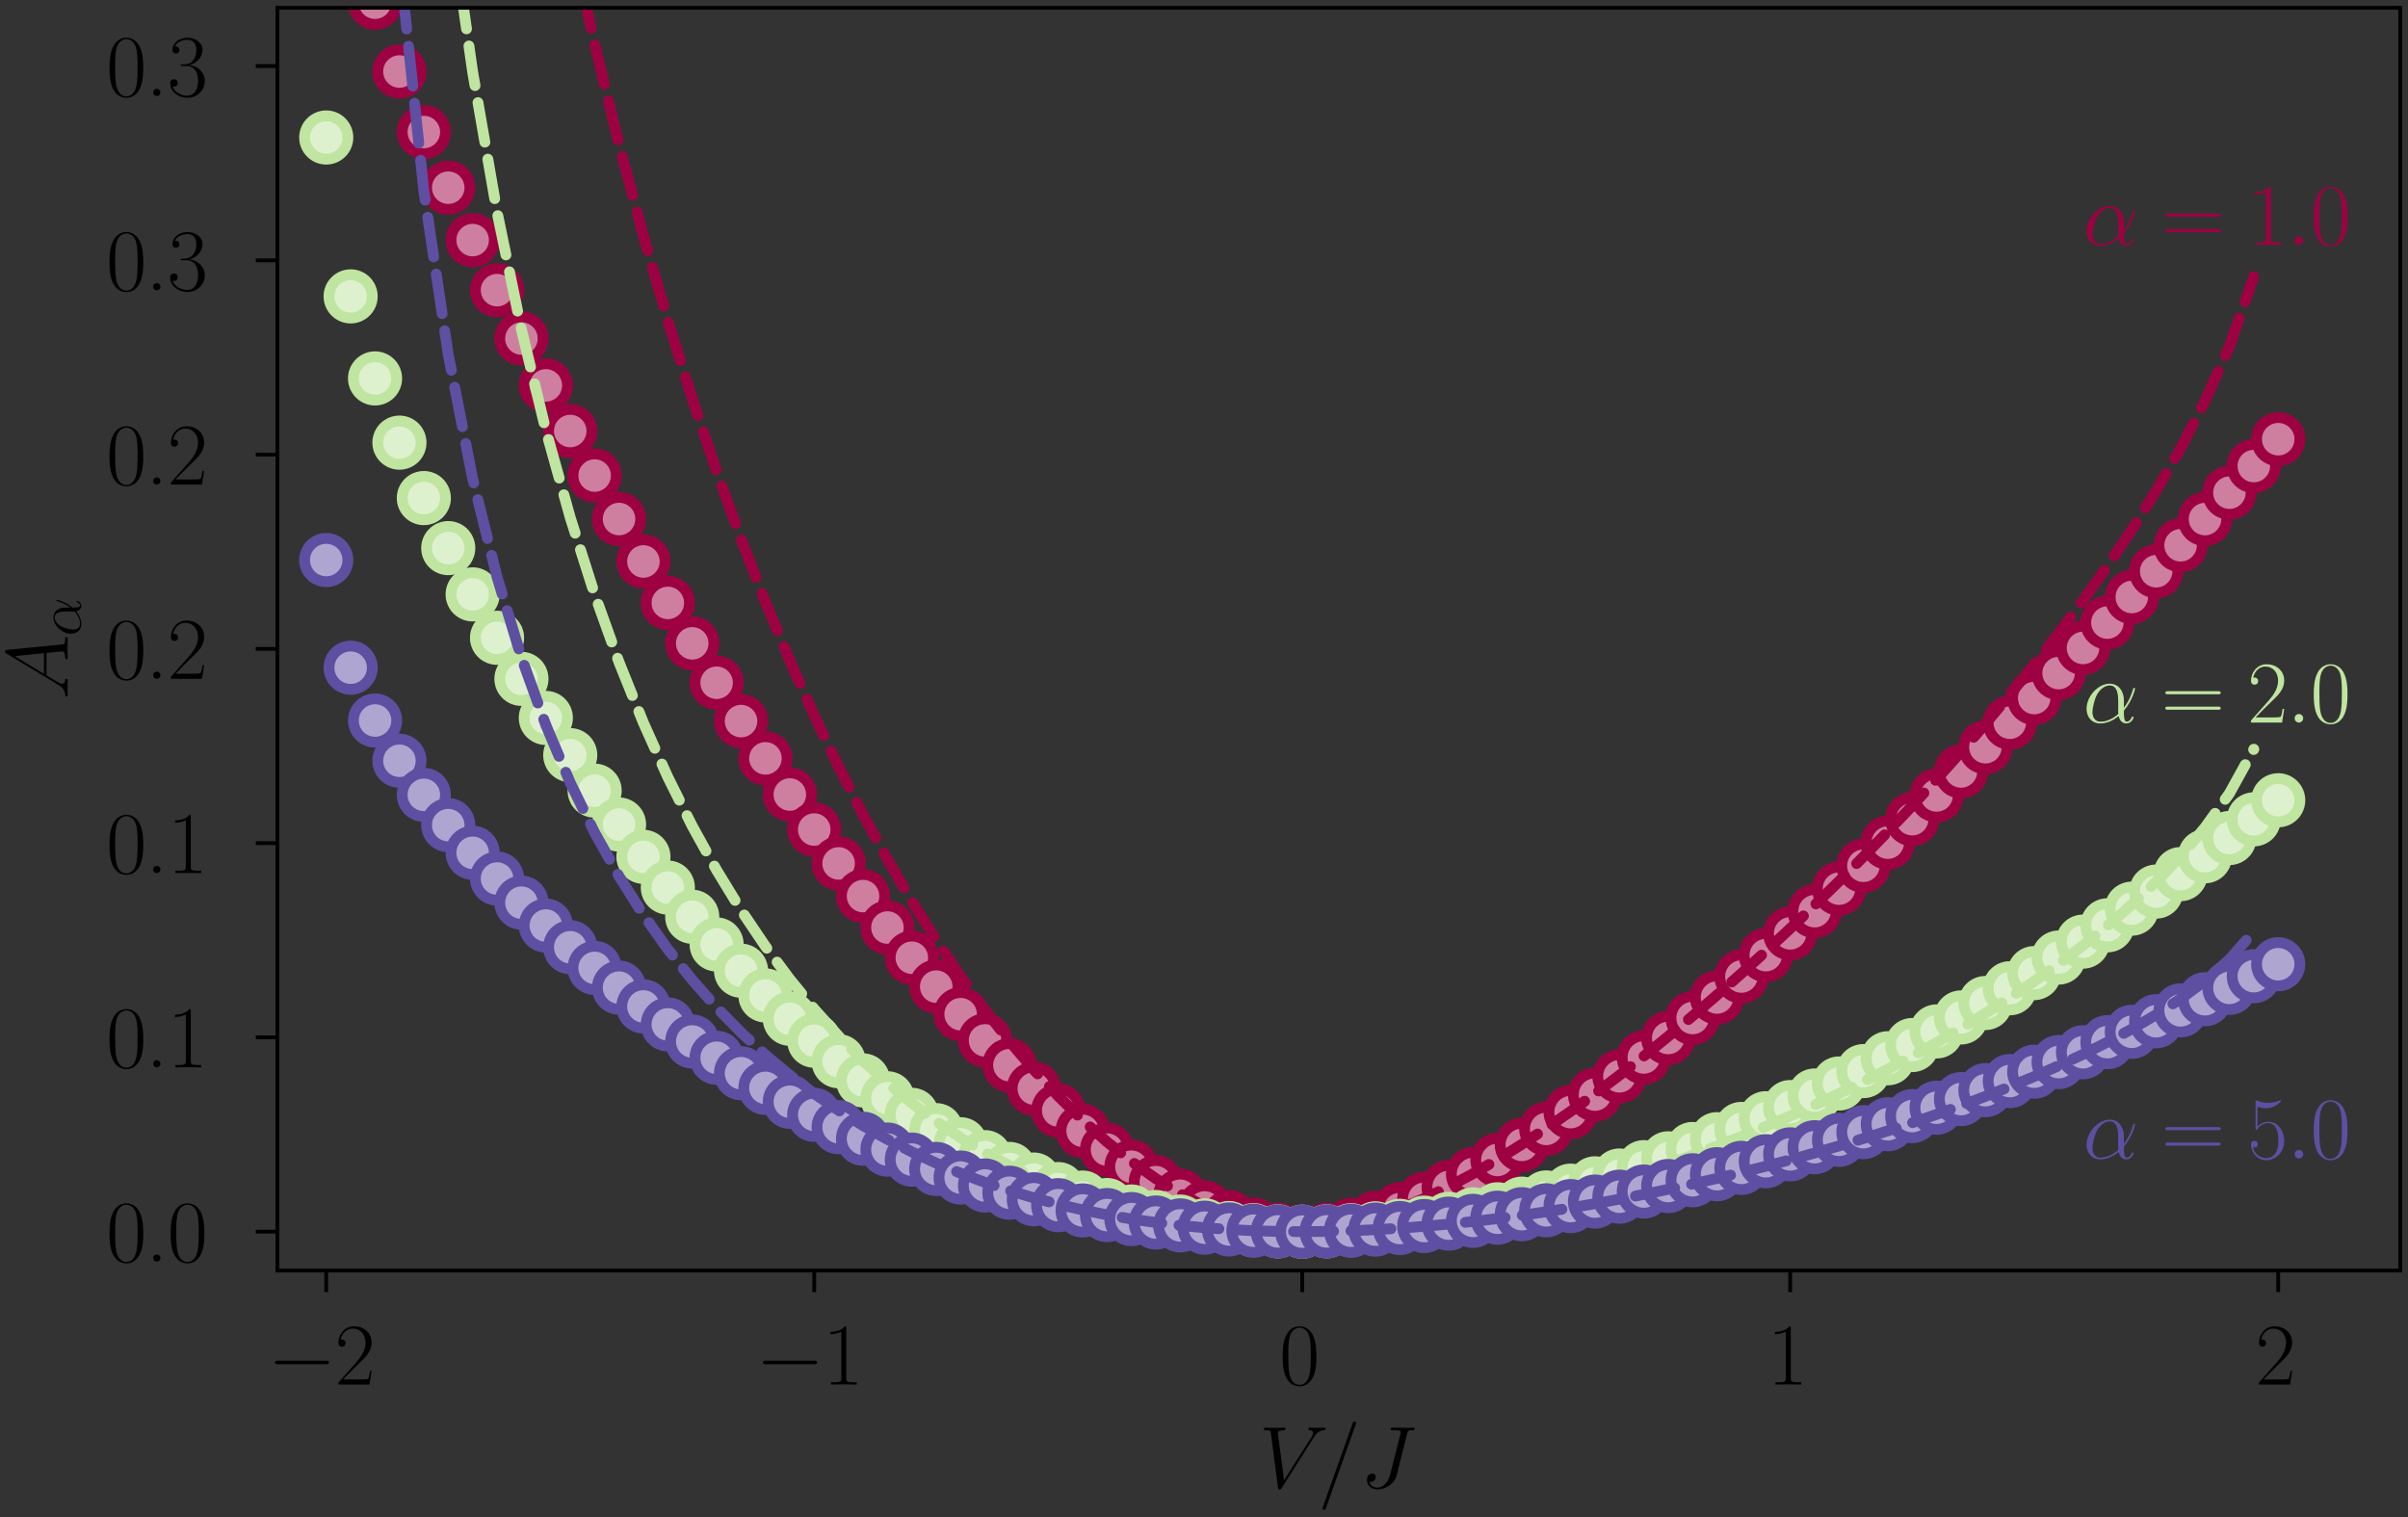 <?xml version="1.0" encoding="utf-8" standalone="no"?>
<!DOCTYPE svg PUBLIC "-//W3C//DTD SVG 1.1//EN"
  "http://www.w3.org/Graphics/SVG/1.1/DTD/svg11.dtd">
<svg xmlns:xlink="http://www.w3.org/1999/xlink" width="222.41pt" height="140.125pt" viewBox="0 0 222.41 140.125" xmlns="http://www.w3.org/2000/svg" version="1.1">
 <rect x="0" y="0" width="222.41" height="140.125" fill="#333333" stroke="none"/>
 <defs>
  <style type="text/css">*{stroke-linejoin: round; stroke-linecap: butt}</style>
 </defs>
 <g id="figure_1">
  <g id="patch_1">
   <path d="M 0 140.125 
L 222.41 140.125 
L 222.41 0 
L 0 0 
L 0 140.125 
z
" style="fill: none"/>
  </g>
  <g id="axes_1">
   <g id="patch_2">
    <path d="M 25.625 117.351 
L 221.69 117.351 
L 221.69 0.72 
L 25.625 0.72 
L 25.625 117.351 
z
" style="fill: none"/>
   </g>
   <g id="matplotlib.axis_1">
    <g id="xtick_1">
     <g id="line2d_1">
      <defs>
       <path id="m8d69ebed46" d="M 0 0 
L 0 2 
" style="stroke: #000000; stroke-width: 0.35"/>
      </defs>
      <g>
       <use xlink:href="#m8d69ebed46" x="30.132" y="117.351" style="stroke: #000000; stroke-width: 0.35"/>
      </g>
     </g>
     <g id="text_1">
      <!-- $\mathdefault{−2}$ -->
      <g transform="translate(24.722 127.886)scale(0.08 -0.08)">
       <defs>
        <path id="CMSY10-0" d="M 4218 1472 
C 4326 1472 4442 1472 4442 1600 
C 4442 1728 4326 1728 4218 1728 
L 755 1728 
C 646 1728 531 1728 531 1600 
C 531 1472 646 1472 755 1472 
L 4218 1472 
z
" transform="scale(0.016)"/>
        <path id="CMR17-32" d="M 2669 990 
L 2554 990 
C 2490 537 2438 460 2413 422 
C 2381 371 1920 371 1830 371 
L 602 371 
C 832 620 1280 1073 1824 1596 
C 2214 1966 2669 2400 2669 3033 
C 2669 3788 2067 4224 1395 4224 
C 691 4224 262 3603 262 3027 
C 262 2777 448 2745 525 2745 
C 589 2745 781 2783 781 3007 
C 781 3206 614 3264 525 3264 
C 486 3264 448 3257 422 3244 
C 544 3788 915 4057 1306 4057 
C 1862 4057 2227 3616 2227 3033 
C 2227 2477 1901 1998 1536 1583 
L 262 147 
L 262 0 
L 2515 0 
L 2669 990 
z
" transform="scale(0.016)"/>
       </defs>
       <use xlink:href="#CMSY10-0" transform="scale(0.996)"/>
       <use xlink:href="#CMR17-32" transform="translate(77.487 0)scale(0.996)"/>
      </g>
     </g>
    </g>
    <g id="xtick_2">
     <g id="line2d_2">
      <g>
       <use xlink:href="#m8d69ebed46" x="75.205" y="117.351" style="stroke: #000000; stroke-width: 0.35"/>
      </g>
     </g>
     <g id="text_2">
      <!-- $\mathdefault{−1}$ -->
      <g transform="translate(69.794 127.886)scale(0.08 -0.08)">
       <defs>
        <path id="CMR17-31" d="M 1702 4083 
C 1702 4217 1696 4224 1606 4224 
C 1357 3927 979 3833 621 3820 
C 602 3820 570 3820 563 3808 
C 557 3795 557 3782 557 3648 
C 755 3648 1088 3686 1344 3839 
L 1344 467 
C 1344 243 1331 166 781 166 
L 589 166 
L 589 0 
C 896 6 1216 12 1523 12 
C 1830 12 2150 6 2458 0 
L 2458 166 
L 2266 166 
C 1715 166 1702 236 1702 467 
L 1702 4083 
z
" transform="scale(0.016)"/>
       </defs>
       <use xlink:href="#CMSY10-0" transform="scale(0.996)"/>
       <use xlink:href="#CMR17-31" transform="translate(77.487 0)scale(0.996)"/>
      </g>
     </g>
    </g>
    <g id="xtick_3">
     <g id="line2d_3">
      <g>
       <use xlink:href="#m8d69ebed46" x="120.277" y="117.351" style="stroke: #000000; stroke-width: 0.35"/>
      </g>
     </g>
     <g id="text_3">
      <!-- $\mathdefault{0}$ -->
      <g transform="translate(118.16 127.886)scale(0.08 -0.08)">
       <defs>
        <path id="CMR17-30" d="M 2688 2038 
C 2688 2430 2682 3099 2413 3613 
C 2176 4063 1798 4224 1466 4224 
C 1158 4224 768 4082 525 3620 
C 269 3137 243 2539 243 2038 
C 243 1671 250 1112 448 623 
C 723 -39 1216 -128 1466 -128 
C 1760 -128 2208 -7 2470 604 
C 2662 1048 2688 1568 2688 2038 
z
M 1466 -26 
C 1056 -26 813 328 723 816 
C 653 1196 653 1749 653 2109 
C 653 2604 653 3015 736 3407 
C 858 3954 1216 4121 1466 4121 
C 1728 4121 2067 3947 2189 3420 
C 2272 3054 2278 2623 2278 2109 
C 2278 1691 2278 1176 2202 797 
C 2067 96 1690 -26 1466 -26 
z
" transform="scale(0.016)"/>
       </defs>
       <use xlink:href="#CMR17-30" transform="scale(0.996)"/>
      </g>
     </g>
    </g>
    <g id="xtick_4">
     <g id="line2d_4">
      <g>
       <use xlink:href="#m8d69ebed46" x="165.349" y="117.351" style="stroke: #000000; stroke-width: 0.35"/>
      </g>
     </g>
     <g id="text_4">
      <!-- $\mathdefault{1}$ -->
      <g transform="translate(163.232 127.886)scale(0.08 -0.08)">
       <use xlink:href="#CMR17-31" transform="scale(0.996)"/>
      </g>
     </g>
    </g>
    <g id="xtick_5">
     <g id="line2d_5">
      <g>
       <use xlink:href="#m8d69ebed46" x="210.422" y="117.351" style="stroke: #000000; stroke-width: 0.35"/>
      </g>
     </g>
     <g id="text_5">
      <!-- $\mathdefault{2}$ -->
      <g transform="translate(208.305 127.886)scale(0.08 -0.08)">
       <use xlink:href="#CMR17-32" transform="scale(0.996)"/>
      </g>
     </g>
    </g>
    <g id="text_6">
     <!-- $V/J$ -->
     <g transform="translate(116.291 137.413)scale(0.08 -0.08)">
      <defs>
       <path id="CMMI12-56" d="M 3962 3644 
C 4179 3987 4378 4140 4704 4166 
C 4768 4172 4819 4172 4819 4287 
C 4819 4313 4806 4352 4749 4352 
C 4634 4352 4358 4339 4243 4339 
C 4058 4339 3866 4352 3686 4352 
C 3635 4352 3571 4352 3571 4230 
C 3571 4172 3629 4166 3654 4166 
C 3891 4146 3917 4032 3917 3956 
C 3917 3860 3827 3714 3821 3708 
L 1811 540 
L 1363 3968 
C 1363 4153 1696 4166 1766 4166 
C 1862 4166 1920 4166 1920 4287 
C 1920 4352 1850 4352 1830 4352 
C 1722 4352 1594 4339 1485 4339 
L 1126 4339 
C 659 4339 467 4352 461 4352 
C 422 4352 346 4352 346 4236 
C 346 4166 390 4166 493 4166 
C 819 4166 838 4108 858 3949 
L 1370 25 
C 1389 -109 1389 -128 1478 -128 
C 1555 -128 1587 -109 1651 -7 
L 3962 3644 
z
" transform="scale(0.016)"/>
       <path id="CMMI12-3d" d="M 2746 4563 
C 2746 4569 2784 4665 2784 4678 
C 2784 4755 2720 4800 2669 4800 
C 2637 4800 2579 4800 2528 4659 
L 384 -1364 
C 384 -1370 346 -1466 346 -1479 
C 346 -1556 410 -1600 461 -1600 
C 499 -1600 557 -1594 602 -1460 
L 2746 4563 
z
" transform="scale(0.016)"/>
       <path id="CMMI12-4a" d="M 3418 3911 
C 3469 4102 3482 4166 3795 4166 
C 3898 4166 3962 4166 3962 4281 
C 3962 4352 3904 4352 3878 4352 
C 3770 4352 3648 4339 3533 4339 
L 3181 4339 
C 2912 4339 2630 4352 2362 4352 
C 2304 4352 2227 4352 2227 4236 
C 2227 4172 2278 4172 2278 4166 
L 2438 4166 
C 2950 4166 2950 4115 2950 4019 
C 2950 4013 2950 3968 2925 3866 
L 2189 953 
C 2022 304 1594 0 1286 0 
C 1069 0 762 99 685 428 
C 710 422 742 415 768 415 
C 979 415 1146 601 1146 787 
C 1146 889 1082 1024 890 1024 
C 774 1024 506 959 506 543 
C 506 149 838 -128 1299 -128 
C 1882 -128 2509 304 2662 908 
L 3418 3911 
z
" transform="scale(0.016)"/>
      </defs>
      <use xlink:href="#CMMI12-56" transform="scale(0.996)"/>
      <use xlink:href="#CMMI12-3d" transform="translate(67.708 0)scale(0.996)"/>
      <use xlink:href="#CMMI12-4a" transform="translate(116.483 0)scale(0.996)"/>
     </g>
    </g>
   </g>
   <g id="matplotlib.axis_2">
    <g id="ytick_1">
     <g id="line2d_6">
      <defs>
       <path id="m28397410a5" d="M 0 0 
L -2 0 
" style="stroke: #000000; stroke-width: 0.35"/>
      </defs>
      <g>
       <use xlink:href="#m28397410a5" x="25.625" y="113.762" style="stroke: #000000; stroke-width: 0.35"/>
      </g>
     </g>
     <g id="text_7">
      <!-- 0.0 -->
      <g transform="translate(9.805 116.53)scale(0.08 -0.08)">
       <defs>
        <path id="CMR17-2e" d="M 1062 262 
C 1062 422 934 524 800 524 
C 672 524 538 422 538 262 
C 538 102 666 0 800 0 
C 928 0 1062 102 1062 262 
z
" transform="scale(0.016)"/>
       </defs>
       <use xlink:href="#CMR17-30" transform="scale(0.996)"/>
       <use xlink:href="#CMR17-2e" transform="translate(45.69 0)scale(0.996)"/>
       <use xlink:href="#CMR17-30" transform="translate(70.562 0)scale(0.996)"/>
      </g>
     </g>
    </g>
    <g id="ytick_2">
     <g id="line2d_7">
      <g>
       <use xlink:href="#m28397410a5" x="25.625" y="95.819" style="stroke: #000000; stroke-width: 0.35"/>
      </g>
     </g>
     <g id="text_8">
      <!-- 0.1 -->
      <g transform="translate(9.805 98.586)scale(0.08 -0.08)">
       <use xlink:href="#CMR17-30" transform="scale(0.996)"/>
       <use xlink:href="#CMR17-2e" transform="translate(45.69 0)scale(0.996)"/>
       <use xlink:href="#CMR17-31" transform="translate(70.562 0)scale(0.996)"/>
      </g>
     </g>
    </g>
    <g id="ytick_3">
     <g id="line2d_8">
      <g>
       <use xlink:href="#m28397410a5" x="25.625" y="77.876" style="stroke: #000000; stroke-width: 0.35"/>
      </g>
     </g>
     <g id="text_9">
      <!-- 0.1 -->
      <g transform="translate(9.805 80.643)scale(0.08 -0.08)">
       <use xlink:href="#CMR17-30" transform="scale(0.996)"/>
       <use xlink:href="#CMR17-2e" transform="translate(45.69 0)scale(0.996)"/>
       <use xlink:href="#CMR17-31" transform="translate(70.562 0)scale(0.996)"/>
      </g>
     </g>
    </g>
    <g id="ytick_4">
     <g id="line2d_9">
      <g>
       <use xlink:href="#m28397410a5" x="25.625" y="59.933" style="stroke: #000000; stroke-width: 0.35"/>
      </g>
     </g>
     <g id="text_10">
      <!-- 0.2 -->
      <g transform="translate(9.805 62.7)scale(0.08 -0.08)">
       <use xlink:href="#CMR17-30" transform="scale(0.996)"/>
       <use xlink:href="#CMR17-2e" transform="translate(45.69 0)scale(0.996)"/>
       <use xlink:href="#CMR17-32" transform="translate(70.562 0)scale(0.996)"/>
      </g>
     </g>
    </g>
    <g id="ytick_5">
     <g id="line2d_10">
      <g>
       <use xlink:href="#m28397410a5" x="25.625" y="41.989" style="stroke: #000000; stroke-width: 0.35"/>
      </g>
     </g>
     <g id="text_11">
      <!-- 0.2 -->
      <g transform="translate(9.805 44.757)scale(0.08 -0.08)">
       <use xlink:href="#CMR17-30" transform="scale(0.996)"/>
       <use xlink:href="#CMR17-2e" transform="translate(45.69 0)scale(0.996)"/>
       <use xlink:href="#CMR17-32" transform="translate(70.562 0)scale(0.996)"/>
      </g>
     </g>
    </g>
    <g id="ytick_6">
     <g id="line2d_11">
      <g>
       <use xlink:href="#m28397410a5" x="25.625" y="24.046" style="stroke: #000000; stroke-width: 0.35"/>
      </g>
     </g>
     <g id="text_12">
      <!-- 0.3 -->
      <g transform="translate(9.805 26.814)scale(0.08 -0.08)">
       <defs>
        <path id="CMR17-33" d="M 1414 2176 
C 1984 2176 2234 1673 2234 1094 
C 2234 322 1824 25 1453 25 
C 1114 25 563 193 390 691 
C 422 678 454 678 486 678 
C 640 678 755 780 755 947 
C 755 1132 614 1216 486 1216 
C 378 1216 211 1164 211 927 
C 211 335 787 -128 1466 -128 
C 2176 -128 2720 432 2720 1087 
C 2720 1718 2208 2176 1600 2246 
C 2086 2347 2554 2776 2554 3353 
C 2554 3856 2048 4224 1472 4224 
C 890 4224 378 3862 378 3347 
C 378 3123 544 3084 627 3084 
C 762 3084 877 3167 877 3334 
C 877 3500 762 3584 627 3584 
C 602 3584 570 3584 544 3571 
C 730 3999 1235 4076 1459 4076 
C 1683 4076 2106 3966 2106 3347 
C 2106 3167 2080 2851 1862 2574 
C 1670 2329 1453 2316 1242 2297 
C 1210 2297 1062 2284 1037 2284 
C 992 2278 966 2272 966 2227 
C 966 2182 973 2176 1101 2176 
L 1414 2176 
z
" transform="scale(0.016)"/>
       </defs>
       <use xlink:href="#CMR17-30" transform="scale(0.996)"/>
       <use xlink:href="#CMR17-2e" transform="translate(45.69 0)scale(0.996)"/>
       <use xlink:href="#CMR17-33" transform="translate(70.562 0)scale(0.996)"/>
      </g>
     </g>
    </g>
    <g id="ytick_7">
     <g id="line2d_12">
      <g>
       <use xlink:href="#m28397410a5" x="25.625" y="6.103" style="stroke: #000000; stroke-width: 0.35"/>
      </g>
     </g>
     <g id="text_13">
      <!-- 0.3 -->
      <g transform="translate(9.805 8.87)scale(0.08 -0.08)">
       <use xlink:href="#CMR17-30" transform="scale(0.996)"/>
       <use xlink:href="#CMR17-2e" transform="translate(45.69 0)scale(0.996)"/>
       <use xlink:href="#CMR17-33" transform="translate(70.562 0)scale(0.996)"/>
      </g>
     </g>
    </g>
    <g id="text_14">
     <!-- $A_{{\alpha}}$ -->
     <g transform="translate(6.255 64.611)rotate(-90)scale(0.08 -0.08)">
      <defs>
       <path id="CMMI12-41" d="M 1088 720 
C 864 335 646 205 339 185 
C 269 179 218 179 218 64 
C 218 25 250 0 294 0 
C 410 0 698 12 813 12 
C 998 12 1203 0 1382 0 
C 1421 0 1498 0 1498 121 
C 1498 179 1446 185 1408 185 
C 1261 198 1139 250 1139 407 
C 1139 498 1178 570 1261 714 
L 1747 1536 
L 3379 1536 
C 3386 1477 3386 1425 3392 1366 
C 3411 1196 3488 518 3488 394 
C 3488 198 3162 185 3059 185 
C 2989 185 2918 185 2918 70 
C 2918 0 2976 0 3014 0 
C 3123 0 3251 12 3360 12 
L 3725 12 
C 4115 12 4397 0 4403 0 
C 4448 0 4518 0 4518 121 
C 4518 185 4461 185 4365 185 
C 4013 185 4006 244 3987 440 
L 3597 4403 
C 3584 4531 3558 4544 3488 4544 
C 3424 4544 3386 4531 3328 4435 
L 1088 720 
z
M 1856 1721 
L 3142 3831 
L 3360 1721 
L 1856 1721 
z
" transform="scale(0.016)"/>
       <path id="CMMI12-b" d="M 2963 1615 
C 2963 2234 2611 2816 1933 2816 
C 1094 2816 256 1902 256 996 
C 256 440 602 -64 1254 -64 
C 1651 -64 2125 89 2579 472 
C 2669 115 2867 -64 3142 -64 
C 3488 -64 3661 293 3661 376 
C 3661 434 3616 434 3597 434 
C 3546 434 3539 415 3520 364 
C 3462 204 3315 64 3162 64 
C 2963 64 2963 472 2963 862 
C 3616 1641 3770 2445 3770 2451 
C 3770 2509 3718 2509 3699 2509 
C 3642 2509 3635 2490 3610 2375 
C 3526 2094 3360 1596 2963 1072 
L 2963 1615 
z
M 2560 625 
C 1997 121 1491 64 1267 64 
C 813 64 685 466 685 766 
C 685 1040 826 1692 1024 2043 
C 1286 2490 1645 2687 1933 2687 
C 2554 2687 2554 1877 2554 1340 
C 2554 1181 2547 1015 2547 855 
C 2547 728 2554 696 2560 625 
z
" transform="scale(0.016)"/>
      </defs>
      <use xlink:href="#CMMI12-41" transform="scale(0.996)"/>
      <use xlink:href="#CMMI12-b" transform="translate(73.128 -14.944)scale(0.697)"/>
     </g>
    </g>
   </g>
   <g id="line2d_13">
    <defs>
     <path id="m3142425a7e" d="M 0 2 
C 0.53 2 1.039 1.789 1.414 1.414 
C 1.789 1.039 2 0.53 2 0 
C 2 -0.53 1.789 -1.039 1.414 -1.414 
C 1.039 -1.789 0.53 -2 0 -2 
C -0.53 -2 -1.039 -1.789 -1.414 -1.414 
C -1.789 -1.039 -2 -0.53 -2 0 
C -2 0.53 -1.789 1.039 -1.414 1.414 
C -1.039 1.789 -0.53 2 0 2 
z
" style="stroke: #9e0142"/>
    </defs>
    <g clip-path="url(#pc9859c8348)">
     <use xlink:href="#m3142425a7e" x="34.286" y="-1" style="fill: #ce7fa0; stroke: #9e0142"/>
     <use xlink:href="#m3142425a7e" x="34.64" y="0.25" style="fill: #ce7fa0; stroke: #9e0142"/>
     <use xlink:href="#m3142425a7e" x="36.893" y="6.606" style="fill: #ce7fa0; stroke: #9e0142"/>
     <use xlink:href="#m3142425a7e" x="39.147" y="12.197" style="fill: #ce7fa0; stroke: #9e0142"/>
     <use xlink:href="#m3142425a7e" x="41.401" y="17.336" style="fill: #ce7fa0; stroke: #9e0142"/>
     <use xlink:href="#m3142425a7e" x="43.654" y="22.176" style="fill: #ce7fa0; stroke: #9e0142"/>
     <use xlink:href="#m3142425a7e" x="45.908" y="26.802" style="fill: #ce7fa0; stroke: #9e0142"/>
     <use xlink:href="#m3142425a7e" x="48.161" y="31.265" style="fill: #ce7fa0; stroke: #9e0142"/>
     <use xlink:href="#m3142425a7e" x="50.415" y="35.596" style="fill: #ce7fa0; stroke: #9e0142"/>
     <use xlink:href="#m3142425a7e" x="52.669" y="39.812" style="fill: #ce7fa0; stroke: #9e0142"/>
     <use xlink:href="#m3142425a7e" x="54.922" y="43.925" style="fill: #ce7fa0; stroke: #9e0142"/>
     <use xlink:href="#m3142425a7e" x="57.176" y="47.94" style="fill: #ce7fa0; stroke: #9e0142"/>
     <use xlink:href="#m3142425a7e" x="59.429" y="51.861" style="fill: #ce7fa0; stroke: #9e0142"/>
     <use xlink:href="#m3142425a7e" x="61.683" y="55.689" style="fill: #ce7fa0; stroke: #9e0142"/>
     <use xlink:href="#m3142425a7e" x="63.937" y="59.423" style="fill: #ce7fa0; stroke: #9e0142"/>
     <use xlink:href="#m3142425a7e" x="66.19" y="63.062" style="fill: #ce7fa0; stroke: #9e0142"/>
     <use xlink:href="#m3142425a7e" x="68.444" y="66.604" style="fill: #ce7fa0; stroke: #9e0142"/>
     <use xlink:href="#m3142425a7e" x="70.698" y="70.046" style="fill: #ce7fa0; stroke: #9e0142"/>
     <use xlink:href="#m3142425a7e" x="72.951" y="73.386" style="fill: #ce7fa0; stroke: #9e0142"/>
     <use xlink:href="#m3142425a7e" x="75.205" y="76.621" style="fill: #ce7fa0; stroke: #9e0142"/>
     <use xlink:href="#m3142425a7e" x="77.458" y="79.749" style="fill: #ce7fa0; stroke: #9e0142"/>
     <use xlink:href="#m3142425a7e" x="79.712" y="82.767" style="fill: #ce7fa0; stroke: #9e0142"/>
     <use xlink:href="#m3142425a7e" x="81.966" y="85.672" style="fill: #ce7fa0; stroke: #9e0142"/>
     <use xlink:href="#m3142425a7e" x="84.219" y="88.46" style="fill: #ce7fa0; stroke: #9e0142"/>
     <use xlink:href="#m3142425a7e" x="86.473" y="91.129" style="fill: #ce7fa0; stroke: #9e0142"/>
     <use xlink:href="#m3142425a7e" x="88.727" y="93.676" style="fill: #ce7fa0; stroke: #9e0142"/>
     <use xlink:href="#m3142425a7e" x="90.98" y="96.097" style="fill: #ce7fa0; stroke: #9e0142"/>
     <use xlink:href="#m3142425a7e" x="93.234" y="98.388" style="fill: #ce7fa0; stroke: #9e0142"/>
     <use xlink:href="#m3142425a7e" x="95.487" y="100.547" style="fill: #ce7fa0; stroke: #9e0142"/>
     <use xlink:href="#m3142425a7e" x="97.741" y="102.569" style="fill: #ce7fa0; stroke: #9e0142"/>
     <use xlink:href="#m3142425a7e" x="99.995" y="104.45" style="fill: #ce7fa0; stroke: #9e0142"/>
     <use xlink:href="#m3142425a7e" x="102.248" y="106.184" style="fill: #ce7fa0; stroke: #9e0142"/>
     <use xlink:href="#m3142425a7e" x="104.502" y="107.766" style="fill: #ce7fa0; stroke: #9e0142"/>
     <use xlink:href="#m3142425a7e" x="106.755" y="109.19" style="fill: #ce7fa0; stroke: #9e0142"/>
     <use xlink:href="#m3142425a7e" x="109.009" y="110.447" style="fill: #ce7fa0; stroke: #9e0142"/>
     <use xlink:href="#m3142425a7e" x="111.263" y="111.53" style="fill: #ce7fa0; stroke: #9e0142"/>
     <use xlink:href="#m3142425a7e" x="113.516" y="112.424" style="fill: #ce7fa0; stroke: #9e0142"/>
     <use xlink:href="#m3142425a7e" x="115.77" y="113.115" style="fill: #ce7fa0; stroke: #9e0142"/>
     <use xlink:href="#m3142425a7e" x="118.024" y="113.577" style="fill: #ce7fa0; stroke: #9e0142"/>
     <use xlink:href="#m3142425a7e" x="120.277" y="113.762" style="fill: #ce7fa0; stroke: #9e0142"/>
     <use xlink:href="#m3142425a7e" x="122.531" y="113.581" style="fill: #ce7fa0; stroke: #9e0142"/>
     <use xlink:href="#m3142425a7e" x="124.784" y="113.138" style="fill: #ce7fa0; stroke: #9e0142"/>
     <use xlink:href="#m3142425a7e" x="127.038" y="112.495" style="fill: #ce7fa0; stroke: #9e0142"/>
     <use xlink:href="#m3142425a7e" x="129.292" y="111.683" style="fill: #ce7fa0; stroke: #9e0142"/>
     <use xlink:href="#m3142425a7e" x="131.545" y="110.726" style="fill: #ce7fa0; stroke: #9e0142"/>
     <use xlink:href="#m3142425a7e" x="133.799" y="109.641" style="fill: #ce7fa0; stroke: #9e0142"/>
     <use xlink:href="#m3142425a7e" x="136.052" y="108.442" style="fill: #ce7fa0; stroke: #9e0142"/>
     <use xlink:href="#m3142425a7e" x="138.306" y="107.141" style="fill: #ce7fa0; stroke: #9e0142"/>
     <use xlink:href="#m3142425a7e" x="140.56" y="105.749" style="fill: #ce7fa0; stroke: #9e0142"/>
     <use xlink:href="#m3142425a7e" x="142.813" y="104.273" style="fill: #ce7fa0; stroke: #9e0142"/>
     <use xlink:href="#m3142425a7e" x="145.067" y="102.721" style="fill: #ce7fa0; stroke: #9e0142"/>
     <use xlink:href="#m3142425a7e" x="147.321" y="101.1" style="fill: #ce7fa0; stroke: #9e0142"/>
     <use xlink:href="#m3142425a7e" x="149.574" y="99.415" style="fill: #ce7fa0; stroke: #9e0142"/>
     <use xlink:href="#m3142425a7e" x="151.828" y="97.671" style="fill: #ce7fa0; stroke: #9e0142"/>
     <use xlink:href="#m3142425a7e" x="154.081" y="95.874" style="fill: #ce7fa0; stroke: #9e0142"/>
     <use xlink:href="#m3142425a7e" x="156.335" y="94.027" style="fill: #ce7fa0; stroke: #9e0142"/>
     <use xlink:href="#m3142425a7e" x="158.589" y="92.133" style="fill: #ce7fa0; stroke: #9e0142"/>
     <use xlink:href="#m3142425a7e" x="160.842" y="90.197" style="fill: #ce7fa0; stroke: #9e0142"/>
     <use xlink:href="#m3142425a7e" x="163.096" y="88.221" style="fill: #ce7fa0; stroke: #9e0142"/>
     <use xlink:href="#m3142425a7e" x="165.349" y="86.208" style="fill: #ce7fa0; stroke: #9e0142"/>
     <use xlink:href="#m3142425a7e" x="167.603" y="84.16" style="fill: #ce7fa0; stroke: #9e0142"/>
     <use xlink:href="#m3142425a7e" x="169.857" y="82.08" style="fill: #ce7fa0; stroke: #9e0142"/>
     <use xlink:href="#m3142425a7e" x="172.11" y="79.969" style="fill: #ce7fa0; stroke: #9e0142"/>
     <use xlink:href="#m3142425a7e" x="174.364" y="77.83" style="fill: #ce7fa0; stroke: #9e0142"/>
     <use xlink:href="#m3142425a7e" x="176.618" y="75.664" style="fill: #ce7fa0; stroke: #9e0142"/>
     <use xlink:href="#m3142425a7e" x="178.871" y="73.472" style="fill: #ce7fa0; stroke: #9e0142"/>
     <use xlink:href="#m3142425a7e" x="181.125" y="71.256" style="fill: #ce7fa0; stroke: #9e0142"/>
     <use xlink:href="#m3142425a7e" x="183.378" y="69.017" style="fill: #ce7fa0; stroke: #9e0142"/>
     <use xlink:href="#m3142425a7e" x="185.632" y="66.756" style="fill: #ce7fa0; stroke: #9e0142"/>
     <use xlink:href="#m3142425a7e" x="187.886" y="64.474" style="fill: #ce7fa0; stroke: #9e0142"/>
     <use xlink:href="#m3142425a7e" x="190.139" y="62.171" style="fill: #ce7fa0; stroke: #9e0142"/>
     <use xlink:href="#m3142425a7e" x="192.393" y="59.848" style="fill: #ce7fa0; stroke: #9e0142"/>
     <use xlink:href="#m3142425a7e" x="194.646" y="57.505" style="fill: #ce7fa0; stroke: #9e0142"/>
     <use xlink:href="#m3142425a7e" x="196.9" y="55.144" style="fill: #ce7fa0; stroke: #9e0142"/>
     <use xlink:href="#m3142425a7e" x="199.154" y="52.763" style="fill: #ce7fa0; stroke: #9e0142"/>
     <use xlink:href="#m3142425a7e" x="201.407" y="50.364" style="fill: #ce7fa0; stroke: #9e0142"/>
     <use xlink:href="#m3142425a7e" x="203.661" y="47.945" style="fill: #ce7fa0; stroke: #9e0142"/>
     <use xlink:href="#m3142425a7e" x="205.915" y="45.506" style="fill: #ce7fa0; stroke: #9e0142"/>
     <use xlink:href="#m3142425a7e" x="208.168" y="43.047" style="fill: #ce7fa0; stroke: #9e0142"/>
     <use xlink:href="#m3142425a7e" x="210.422" y="40.567" style="fill: #ce7fa0; stroke: #9e0142"/>
    </g>
   </g>
   <g id="line2d_14">
    <path d="M 53.791 -1 
L 54.922 4.089 
L 57.176 13.328 
L 59.429 21.802 
L 61.683 29.612 
L 63.937 36.837 
L 66.19 43.544 
L 68.444 49.782 
L 70.698 55.597 
L 72.951 61.024 
L 75.205 66.092 
L 77.458 70.828 
L 79.712 75.254 
L 81.966 79.387 
L 84.219 83.245 
L 86.473 86.841 
L 88.727 90.186 
L 90.98 93.292 
L 93.234 96.166 
L 95.487 98.815 
L 97.741 101.247 
L 99.995 103.465 
L 102.248 105.473 
L 104.502 107.273 
L 106.755 108.864 
L 109.009 110.248 
L 111.263 111.419 
L 113.516 112.372 
L 115.77 113.097 
L 118.024 113.574 
L 120.277 113.762 
L 122.531 113.58 
L 124.784 113.134 
L 127.038 112.485 
L 129.292 111.667 
L 131.545 110.703 
L 133.799 109.612 
L 136.052 108.407 
L 138.306 107.1 
L 140.56 105.7 
L 142.813 104.216 
L 145.067 102.654 
L 147.321 101.02 
L 149.574 99.319 
L 151.828 97.553 
L 154.081 95.728 
L 156.335 93.845 
L 158.589 91.905 
L 160.842 89.912 
L 163.096 87.864 
L 165.349 85.763 
L 167.603 83.608 
L 169.857 81.398 
L 172.11 79.132 
L 174.364 76.808 
L 176.618 74.422 
L 178.871 71.97 
L 181.125 69.447 
L 183.378 66.847 
L 185.632 64.161 
L 187.886 61.378 
L 190.139 58.485 
L 192.393 55.463 
L 194.646 52.287 
L 196.9 48.924 
L 199.154 45.323 
L 201.407 41.409 
L 203.661 37.049 
L 205.915 31.989 
L 208.168 25.568 
" clip-path="url(#pc9859c8348)" style="fill: none; stroke-dasharray: 3.7,1.6; stroke-dashoffset: 0; stroke: #9e0142; stroke-linecap: round"/>
   </g>
   <g id="line2d_15">
    <defs>
     <path id="m05491b422e" d="M 0 2 
C 0.53 2 1.039 1.789 1.414 1.414 
C 1.789 1.039 2 0.53 2 0 
C 2 -0.53 1.789 -1.039 1.414 -1.414 
C 1.039 -1.789 0.53 -2 0 -2 
C -0.53 -2 -1.039 -1.789 -1.414 -1.414 
C -1.789 -1.039 -2 -0.53 -2 0 
C -2 0.53 -1.789 1.039 -1.414 1.414 
C -1.039 1.789 -0.53 2 0 2 
z
" style="stroke: #bfe5a0"/>
    </defs>
    <g clip-path="url(#pc9859c8348)">
     <use xlink:href="#m05491b422e" x="30.132" y="12.7" style="fill: #def1cf; stroke: #bfe5a0"/>
     <use xlink:href="#m05491b422e" x="32.386" y="27.375" style="fill: #def1cf; stroke: #bfe5a0"/>
     <use xlink:href="#m05491b422e" x="34.64" y="34.953" style="fill: #def1cf; stroke: #bfe5a0"/>
     <use xlink:href="#m05491b422e" x="36.893" y="40.884" style="fill: #def1cf; stroke: #bfe5a0"/>
     <use xlink:href="#m05491b422e" x="39.147" y="46.005" style="fill: #def1cf; stroke: #bfe5a0"/>
     <use xlink:href="#m05491b422e" x="41.401" y="50.627" style="fill: #def1cf; stroke: #bfe5a0"/>
     <use xlink:href="#m05491b422e" x="43.654" y="54.901" style="fill: #def1cf; stroke: #bfe5a0"/>
     <use xlink:href="#m05491b422e" x="45.908" y="58.91" style="fill: #def1cf; stroke: #bfe5a0"/>
     <use xlink:href="#m05491b422e" x="48.161" y="62.704" style="fill: #def1cf; stroke: #bfe5a0"/>
     <use xlink:href="#m05491b422e" x="50.415" y="66.312" style="fill: #def1cf; stroke: #bfe5a0"/>
     <use xlink:href="#m05491b422e" x="52.669" y="69.75" style="fill: #def1cf; stroke: #bfe5a0"/>
     <use xlink:href="#m05491b422e" x="54.922" y="73.03" style="fill: #def1cf; stroke: #bfe5a0"/>
     <use xlink:href="#m05491b422e" x="57.176" y="76.159" style="fill: #def1cf; stroke: #bfe5a0"/>
     <use xlink:href="#m05491b422e" x="59.429" y="79.142" style="fill: #def1cf; stroke: #bfe5a0"/>
     <use xlink:href="#m05491b422e" x="61.683" y="81.98" style="fill: #def1cf; stroke: #bfe5a0"/>
     <use xlink:href="#m05491b422e" x="63.937" y="84.678" style="fill: #def1cf; stroke: #bfe5a0"/>
     <use xlink:href="#m05491b422e" x="66.19" y="87.237" style="fill: #def1cf; stroke: #bfe5a0"/>
     <use xlink:href="#m05491b422e" x="68.444" y="89.659" style="fill: #def1cf; stroke: #bfe5a0"/>
     <use xlink:href="#m05491b422e" x="70.698" y="91.946" style="fill: #def1cf; stroke: #bfe5a0"/>
     <use xlink:href="#m05491b422e" x="72.951" y="94.1" style="fill: #def1cf; stroke: #bfe5a0"/>
     <use xlink:href="#m05491b422e" x="75.205" y="96.125" style="fill: #def1cf; stroke: #bfe5a0"/>
     <use xlink:href="#m05491b422e" x="77.458" y="98.021" style="fill: #def1cf; stroke: #bfe5a0"/>
     <use xlink:href="#m05491b422e" x="79.712" y="99.793" style="fill: #def1cf; stroke: #bfe5a0"/>
     <use xlink:href="#m05491b422e" x="81.966" y="101.443" style="fill: #def1cf; stroke: #bfe5a0"/>
     <use xlink:href="#m05491b422e" x="84.219" y="102.974" style="fill: #def1cf; stroke: #bfe5a0"/>
     <use xlink:href="#m05491b422e" x="86.473" y="104.389" style="fill: #def1cf; stroke: #bfe5a0"/>
     <use xlink:href="#m05491b422e" x="88.727" y="105.69" style="fill: #def1cf; stroke: #bfe5a0"/>
     <use xlink:href="#m05491b422e" x="90.98" y="106.882" style="fill: #def1cf; stroke: #bfe5a0"/>
     <use xlink:href="#m05491b422e" x="93.234" y="107.968" style="fill: #def1cf; stroke: #bfe5a0"/>
     <use xlink:href="#m05491b422e" x="95.487" y="108.949" style="fill: #def1cf; stroke: #bfe5a0"/>
     <use xlink:href="#m05491b422e" x="97.741" y="109.83" style="fill: #def1cf; stroke: #bfe5a0"/>
     <use xlink:href="#m05491b422e" x="99.995" y="110.614" style="fill: #def1cf; stroke: #bfe5a0"/>
     <use xlink:href="#m05491b422e" x="102.248" y="111.303" style="fill: #def1cf; stroke: #bfe5a0"/>
     <use xlink:href="#m05491b422e" x="104.502" y="111.901" style="fill: #def1cf; stroke: #bfe5a0"/>
     <use xlink:href="#m05491b422e" x="106.755" y="112.41" style="fill: #def1cf; stroke: #bfe5a0"/>
     <use xlink:href="#m05491b422e" x="109.009" y="112.834" style="fill: #def1cf; stroke: #bfe5a0"/>
     <use xlink:href="#m05491b422e" x="111.263" y="113.175" style="fill: #def1cf; stroke: #bfe5a0"/>
     <use xlink:href="#m05491b422e" x="113.516" y="113.435" style="fill: #def1cf; stroke: #bfe5a0"/>
     <use xlink:href="#m05491b422e" x="115.77" y="113.619" style="fill: #def1cf; stroke: #bfe5a0"/>
     <use xlink:href="#m05491b422e" x="118.024" y="113.727" style="fill: #def1cf; stroke: #bfe5a0"/>
     <use xlink:href="#m05491b422e" x="120.277" y="113.762" style="fill: #def1cf; stroke: #bfe5a0"/>
     <use xlink:href="#m05491b422e" x="122.531" y="113.727" style="fill: #def1cf; stroke: #bfe5a0"/>
     <use xlink:href="#m05491b422e" x="124.784" y="113.625" style="fill: #def1cf; stroke: #bfe5a0"/>
     <use xlink:href="#m05491b422e" x="127.038" y="113.456" style="fill: #def1cf; stroke: #bfe5a0"/>
     <use xlink:href="#m05491b422e" x="129.292" y="113.224" style="fill: #def1cf; stroke: #bfe5a0"/>
     <use xlink:href="#m05491b422e" x="131.545" y="112.93" style="fill: #def1cf; stroke: #bfe5a0"/>
     <use xlink:href="#m05491b422e" x="133.799" y="112.577" style="fill: #def1cf; stroke: #bfe5a0"/>
     <use xlink:href="#m05491b422e" x="136.052" y="112.166" style="fill: #def1cf; stroke: #bfe5a0"/>
     <use xlink:href="#m05491b422e" x="138.306" y="111.698" style="fill: #def1cf; stroke: #bfe5a0"/>
     <use xlink:href="#m05491b422e" x="140.56" y="111.176" style="fill: #def1cf; stroke: #bfe5a0"/>
     <use xlink:href="#m05491b422e" x="142.813" y="110.602" style="fill: #def1cf; stroke: #bfe5a0"/>
     <use xlink:href="#m05491b422e" x="145.067" y="109.976" style="fill: #def1cf; stroke: #bfe5a0"/>
     <use xlink:href="#m05491b422e" x="147.321" y="109.3" style="fill: #def1cf; stroke: #bfe5a0"/>
     <use xlink:href="#m05491b422e" x="149.574" y="108.577" style="fill: #def1cf; stroke: #bfe5a0"/>
     <use xlink:href="#m05491b422e" x="151.828" y="107.806" style="fill: #def1cf; stroke: #bfe5a0"/>
     <use xlink:href="#m05491b422e" x="154.081" y="106.989" style="fill: #def1cf; stroke: #bfe5a0"/>
     <use xlink:href="#m05491b422e" x="156.335" y="106.127" style="fill: #def1cf; stroke: #bfe5a0"/>
     <use xlink:href="#m05491b422e" x="158.589" y="105.222" style="fill: #def1cf; stroke: #bfe5a0"/>
     <use xlink:href="#m05491b422e" x="160.842" y="104.275" style="fill: #def1cf; stroke: #bfe5a0"/>
     <use xlink:href="#m05491b422e" x="163.096" y="103.286" style="fill: #def1cf; stroke: #bfe5a0"/>
     <use xlink:href="#m05491b422e" x="165.349" y="102.256" style="fill: #def1cf; stroke: #bfe5a0"/>
     <use xlink:href="#m05491b422e" x="167.603" y="101.187" style="fill: #def1cf; stroke: #bfe5a0"/>
     <use xlink:href="#m05491b422e" x="169.857" y="100.078" style="fill: #def1cf; stroke: #bfe5a0"/>
     <use xlink:href="#m05491b422e" x="172.11" y="98.932" style="fill: #def1cf; stroke: #bfe5a0"/>
     <use xlink:href="#m05491b422e" x="174.364" y="97.748" style="fill: #def1cf; stroke: #bfe5a0"/>
     <use xlink:href="#m05491b422e" x="176.618" y="96.526" style="fill: #def1cf; stroke: #bfe5a0"/>
     <use xlink:href="#m05491b422e" x="178.871" y="95.269" style="fill: #def1cf; stroke: #bfe5a0"/>
     <use xlink:href="#m05491b422e" x="181.125" y="93.975" style="fill: #def1cf; stroke: #bfe5a0"/>
     <use xlink:href="#m05491b422e" x="183.378" y="92.645" style="fill: #def1cf; stroke: #bfe5a0"/>
     <use xlink:href="#m05491b422e" x="185.632" y="91.28" style="fill: #def1cf; stroke: #bfe5a0"/>
     <use xlink:href="#m05491b422e" x="187.886" y="89.88" style="fill: #def1cf; stroke: #bfe5a0"/>
     <use xlink:href="#m05491b422e" x="190.139" y="88.444" style="fill: #def1cf; stroke: #bfe5a0"/>
     <use xlink:href="#m05491b422e" x="192.393" y="86.974" style="fill: #def1cf; stroke: #bfe5a0"/>
     <use xlink:href="#m05491b422e" x="194.646" y="85.468" style="fill: #def1cf; stroke: #bfe5a0"/>
     <use xlink:href="#m05491b422e" x="196.9" y="83.928" style="fill: #def1cf; stroke: #bfe5a0"/>
     <use xlink:href="#m05491b422e" x="199.154" y="82.351" style="fill: #def1cf; stroke: #bfe5a0"/>
     <use xlink:href="#m05491b422e" x="201.407" y="80.739" style="fill: #def1cf; stroke: #bfe5a0"/>
     <use xlink:href="#m05491b422e" x="203.661" y="79.09" style="fill: #def1cf; stroke: #bfe5a0"/>
     <use xlink:href="#m05491b422e" x="205.915" y="77.404" style="fill: #def1cf; stroke: #bfe5a0"/>
     <use xlink:href="#m05491b422e" x="208.168" y="75.68" style="fill: #def1cf; stroke: #bfe5a0"/>
     <use xlink:href="#m05491b422e" x="210.422" y="73.916" style="fill: #def1cf; stroke: #bfe5a0"/>
    </g>
   </g>
   <g id="line2d_16">
    <path d="M 42.566 -1 
L 43.654 6.64 
L 45.908 19.576 
L 48.161 30.437 
L 50.415 39.733 
L 52.669 47.806 
L 54.922 54.893 
L 57.176 61.171 
L 59.429 66.767 
L 61.683 71.784 
L 63.937 76.299 
L 66.19 80.375 
L 68.444 84.065 
L 70.698 87.409 
L 72.951 90.444 
L 75.205 93.2 
L 77.458 95.702 
L 79.712 97.972 
L 81.966 100.031 
L 84.219 101.894 
L 86.473 103.576 
L 88.727 105.092 
L 90.98 106.452 
L 93.234 107.668 
L 95.487 108.749 
L 97.741 109.704 
L 99.995 110.541 
L 102.248 111.266 
L 104.502 111.888 
L 106.755 112.41 
L 109.009 112.84 
L 111.263 113.183 
L 113.516 113.442 
L 115.77 113.622 
L 118.024 113.728 
L 120.277 113.762 
L 122.531 113.729 
L 124.784 113.631 
L 127.038 113.471 
L 129.292 113.252 
L 131.545 112.976 
L 133.799 112.646 
L 136.052 112.263 
L 138.306 111.829 
L 140.56 111.346 
L 142.813 110.816 
L 145.067 110.239 
L 147.321 109.616 
L 149.574 108.95 
L 151.828 108.239 
L 154.081 107.486 
L 156.335 106.689 
L 158.589 105.851 
L 160.842 104.969 
L 163.096 104.045 
L 165.349 103.077 
L 167.603 102.066 
L 169.857 101.009 
L 172.11 99.905 
L 174.364 98.753 
L 176.618 97.551 
L 178.871 96.294 
L 181.125 94.98 
L 183.378 93.603 
L 185.632 92.159 
L 187.886 90.639 
L 190.139 89.035 
L 192.393 87.333 
L 194.646 85.517 
L 196.9 83.563 
L 199.154 81.438 
L 201.407 79.09 
L 203.661 76.429 
L 205.915 73.283 
L 208.168 69.204 
" clip-path="url(#pc9859c8348)" style="fill: none; stroke-dasharray: 3.7,1.6; stroke-dashoffset: 0; stroke: #bfe5a0; stroke-linecap: round"/>
   </g>
   <g id="line2d_17">
    <defs>
     <path id="m597524bed5" d="M 0 2 
C 0.53 2 1.039 1.789 1.414 1.414 
C 1.789 1.039 2 0.53 2 0 
C 2 -0.53 1.789 -1.039 1.414 -1.414 
C 1.039 -1.789 0.53 -2 0 -2 
C -0.53 -2 -1.039 -1.789 -1.414 -1.414 
C -1.789 -1.039 -2 -0.53 -2 0 
C -2 0.53 -1.789 1.039 -1.414 1.414 
C -1.039 1.789 -0.53 2 0 2 
z
" style="stroke: #5e4fa2"/>
    </defs>
    <g clip-path="url(#pc9859c8348)">
     <use xlink:href="#m597524bed5" x="30.132" y="51.729" style="fill: #aea6d0; stroke: #5e4fa2"/>
     <use xlink:href="#m597524bed5" x="32.386" y="61.672" style="fill: #aea6d0; stroke: #5e4fa2"/>
     <use xlink:href="#m597524bed5" x="34.64" y="66.55" style="fill: #aea6d0; stroke: #5e4fa2"/>
     <use xlink:href="#m597524bed5" x="36.893" y="70.267" style="fill: #aea6d0; stroke: #5e4fa2"/>
     <use xlink:href="#m597524bed5" x="39.147" y="73.415" style="fill: #aea6d0; stroke: #5e4fa2"/>
     <use xlink:href="#m597524bed5" x="41.401" y="76.213" style="fill: #aea6d0; stroke: #5e4fa2"/>
     <use xlink:href="#m597524bed5" x="43.654" y="78.77" style="fill: #aea6d0; stroke: #5e4fa2"/>
     <use xlink:href="#m597524bed5" x="45.908" y="81.146" style="fill: #aea6d0; stroke: #5e4fa2"/>
     <use xlink:href="#m597524bed5" x="48.161" y="83.377" style="fill: #aea6d0; stroke: #5e4fa2"/>
     <use xlink:href="#m597524bed5" x="50.415" y="85.488" style="fill: #aea6d0; stroke: #5e4fa2"/>
     <use xlink:href="#m597524bed5" x="52.669" y="87.493" style="fill: #aea6d0; stroke: #5e4fa2"/>
     <use xlink:href="#m597524bed5" x="54.922" y="89.402" style="fill: #aea6d0; stroke: #5e4fa2"/>
     <use xlink:href="#m597524bed5" x="57.176" y="91.223" style="fill: #aea6d0; stroke: #5e4fa2"/>
     <use xlink:href="#m597524bed5" x="59.429" y="92.961" style="fill: #aea6d0; stroke: #5e4fa2"/>
     <use xlink:href="#m597524bed5" x="61.683" y="94.618" style="fill: #aea6d0; stroke: #5e4fa2"/>
     <use xlink:href="#m597524bed5" x="63.937" y="96.197" style="fill: #aea6d0; stroke: #5e4fa2"/>
     <use xlink:href="#m597524bed5" x="66.19" y="97.701" style="fill: #aea6d0; stroke: #5e4fa2"/>
     <use xlink:href="#m597524bed5" x="68.444" y="99.129" style="fill: #aea6d0; stroke: #5e4fa2"/>
     <use xlink:href="#m597524bed5" x="70.698" y="100.483" style="fill: #aea6d0; stroke: #5e4fa2"/>
     <use xlink:href="#m597524bed5" x="72.951" y="101.765" style="fill: #aea6d0; stroke: #5e4fa2"/>
     <use xlink:href="#m597524bed5" x="75.205" y="102.974" style="fill: #aea6d0; stroke: #5e4fa2"/>
     <use xlink:href="#m597524bed5" x="77.458" y="104.112" style="fill: #aea6d0; stroke: #5e4fa2"/>
     <use xlink:href="#m597524bed5" x="79.712" y="105.179" style="fill: #aea6d0; stroke: #5e4fa2"/>
     <use xlink:href="#m597524bed5" x="81.966" y="106.178" style="fill: #aea6d0; stroke: #5e4fa2"/>
     <use xlink:href="#m597524bed5" x="84.219" y="107.107" style="fill: #aea6d0; stroke: #5e4fa2"/>
     <use xlink:href="#m597524bed5" x="86.473" y="107.97" style="fill: #aea6d0; stroke: #5e4fa2"/>
     <use xlink:href="#m597524bed5" x="88.727" y="108.766" style="fill: #aea6d0; stroke: #5e4fa2"/>
     <use xlink:href="#m597524bed5" x="90.98" y="109.497" style="fill: #aea6d0; stroke: #5e4fa2"/>
     <use xlink:href="#m597524bed5" x="93.234" y="110.165" style="fill: #aea6d0; stroke: #5e4fa2"/>
     <use xlink:href="#m597524bed5" x="95.487" y="110.771" style="fill: #aea6d0; stroke: #5e4fa2"/>
     <use xlink:href="#m597524bed5" x="97.741" y="111.316" style="fill: #aea6d0; stroke: #5e4fa2"/>
     <use xlink:href="#m597524bed5" x="99.995" y="111.802" style="fill: #aea6d0; stroke: #5e4fa2"/>
     <use xlink:href="#m597524bed5" x="102.248" y="112.229" style="fill: #aea6d0; stroke: #5e4fa2"/>
     <use xlink:href="#m597524bed5" x="104.502" y="112.601" style="fill: #aea6d0; stroke: #5e4fa2"/>
     <use xlink:href="#m597524bed5" x="106.755" y="112.918" style="fill: #aea6d0; stroke: #5e4fa2"/>
     <use xlink:href="#m597524bed5" x="109.009" y="113.183" style="fill: #aea6d0; stroke: #5e4fa2"/>
     <use xlink:href="#m597524bed5" x="111.263" y="113.395" style="fill: #aea6d0; stroke: #5e4fa2"/>
     <use xlink:href="#m597524bed5" x="113.516" y="113.558" style="fill: #aea6d0; stroke: #5e4fa2"/>
     <use xlink:href="#m597524bed5" x="115.77" y="113.672" style="fill: #aea6d0; stroke: #5e4fa2"/>
     <use xlink:href="#m597524bed5" x="118.024" y="113.74" style="fill: #aea6d0; stroke: #5e4fa2"/>
     <use xlink:href="#m597524bed5" x="120.277" y="113.762" style="fill: #aea6d0; stroke: #5e4fa2"/>
     <use xlink:href="#m597524bed5" x="122.531" y="113.74" style="fill: #aea6d0; stroke: #5e4fa2"/>
     <use xlink:href="#m597524bed5" x="124.784" y="113.676" style="fill: #aea6d0; stroke: #5e4fa2"/>
     <use xlink:href="#m597524bed5" x="127.038" y="113.571" style="fill: #aea6d0; stroke: #5e4fa2"/>
     <use xlink:href="#m597524bed5" x="129.292" y="113.426" style="fill: #aea6d0; stroke: #5e4fa2"/>
     <use xlink:href="#m597524bed5" x="131.545" y="113.243" style="fill: #aea6d0; stroke: #5e4fa2"/>
     <use xlink:href="#m597524bed5" x="133.799" y="113.022" style="fill: #aea6d0; stroke: #5e4fa2"/>
     <use xlink:href="#m597524bed5" x="136.052" y="112.766" style="fill: #aea6d0; stroke: #5e4fa2"/>
     <use xlink:href="#m597524bed5" x="138.306" y="112.475" style="fill: #aea6d0; stroke: #5e4fa2"/>
     <use xlink:href="#m597524bed5" x="140.56" y="112.15" style="fill: #aea6d0; stroke: #5e4fa2"/>
     <use xlink:href="#m597524bed5" x="142.813" y="111.792" style="fill: #aea6d0; stroke: #5e4fa2"/>
     <use xlink:href="#m597524bed5" x="145.067" y="111.403" style="fill: #aea6d0; stroke: #5e4fa2"/>
     <use xlink:href="#m597524bed5" x="147.321" y="110.984" style="fill: #aea6d0; stroke: #5e4fa2"/>
     <use xlink:href="#m597524bed5" x="149.574" y="110.534" style="fill: #aea6d0; stroke: #5e4fa2"/>
     <use xlink:href="#m597524bed5" x="151.828" y="110.056" style="fill: #aea6d0; stroke: #5e4fa2"/>
     <use xlink:href="#m597524bed5" x="154.081" y="109.55" style="fill: #aea6d0; stroke: #5e4fa2"/>
     <use xlink:href="#m597524bed5" x="156.335" y="109.017" style="fill: #aea6d0; stroke: #5e4fa2"/>
     <use xlink:href="#m597524bed5" x="158.589" y="108.457" style="fill: #aea6d0; stroke: #5e4fa2"/>
     <use xlink:href="#m597524bed5" x="160.842" y="107.871" style="fill: #aea6d0; stroke: #5e4fa2"/>
     <use xlink:href="#m597524bed5" x="163.096" y="107.26" style="fill: #aea6d0; stroke: #5e4fa2"/>
     <use xlink:href="#m597524bed5" x="165.349" y="106.624" style="fill: #aea6d0; stroke: #5e4fa2"/>
     <use xlink:href="#m597524bed5" x="167.603" y="105.963" style="fill: #aea6d0; stroke: #5e4fa2"/>
     <use xlink:href="#m597524bed5" x="169.857" y="105.28" style="fill: #aea6d0; stroke: #5e4fa2"/>
     <use xlink:href="#m597524bed5" x="172.11" y="104.572" style="fill: #aea6d0; stroke: #5e4fa2"/>
     <use xlink:href="#m597524bed5" x="174.364" y="103.842" style="fill: #aea6d0; stroke: #5e4fa2"/>
     <use xlink:href="#m597524bed5" x="176.618" y="103.089" style="fill: #aea6d0; stroke: #5e4fa2"/>
     <use xlink:href="#m597524bed5" x="178.871" y="102.313" style="fill: #aea6d0; stroke: #5e4fa2"/>
     <use xlink:href="#m597524bed5" x="181.125" y="101.515" style="fill: #aea6d0; stroke: #5e4fa2"/>
     <use xlink:href="#m597524bed5" x="183.378" y="100.695" style="fill: #aea6d0; stroke: #5e4fa2"/>
     <use xlink:href="#m597524bed5" x="185.632" y="99.852" style="fill: #aea6d0; stroke: #5e4fa2"/>
     <use xlink:href="#m597524bed5" x="187.886" y="98.987" style="fill: #aea6d0; stroke: #5e4fa2"/>
     <use xlink:href="#m597524bed5" x="190.139" y="98.1" style="fill: #aea6d0; stroke: #5e4fa2"/>
     <use xlink:href="#m597524bed5" x="192.393" y="97.191" style="fill: #aea6d0; stroke: #5e4fa2"/>
     <use xlink:href="#m597524bed5" x="194.646" y="96.259" style="fill: #aea6d0; stroke: #5e4fa2"/>
     <use xlink:href="#m597524bed5" x="196.9" y="95.304" style="fill: #aea6d0; stroke: #5e4fa2"/>
     <use xlink:href="#m597524bed5" x="199.154" y="94.325" style="fill: #aea6d0; stroke: #5e4fa2"/>
     <use xlink:href="#m597524bed5" x="201.407" y="93.323" style="fill: #aea6d0; stroke: #5e4fa2"/>
     <use xlink:href="#m597524bed5" x="203.661" y="92.296" style="fill: #aea6d0; stroke: #5e4fa2"/>
     <use xlink:href="#m597524bed5" x="205.915" y="91.244" style="fill: #aea6d0; stroke: #5e4fa2"/>
     <use xlink:href="#m597524bed5" x="208.168" y="90.166" style="fill: #aea6d0; stroke: #5e4fa2"/>
     <use xlink:href="#m597524bed5" x="210.422" y="89.061" style="fill: #aea6d0; stroke: #5e4fa2"/>
    </g>
   </g>
   <g id="line2d_18">
    <path d="M 37.177 -1 
L 39.147 17.635 
L 41.401 32.747 
L 43.654 44.206 
L 45.908 53.293 
L 48.161 60.733 
L 50.415 66.971 
L 52.669 72.297 
L 54.922 76.907 
L 57.176 80.943 
L 59.429 84.507 
L 61.683 87.677 
L 63.937 90.512 
L 66.19 93.06 
L 68.444 95.357 
L 70.698 97.433 
L 72.951 99.313 
L 75.205 101.018 
L 77.458 102.565 
L 79.712 103.968 
L 81.966 105.24 
L 84.219 106.392 
L 86.473 107.433 
L 88.727 108.371 
L 90.98 109.214 
L 93.234 109.968 
L 95.487 110.639 
L 97.741 111.233 
L 99.995 111.753 
L 102.248 112.205 
L 104.502 112.592 
L 106.755 112.918 
L 109.009 113.186 
L 111.263 113.4 
L 113.516 113.562 
L 115.77 113.675 
L 118.024 113.741 
L 120.277 113.762 
L 122.531 113.741 
L 124.784 113.68 
L 127.038 113.58 
L 129.292 113.443 
L 131.545 113.271 
L 133.799 113.065 
L 136.052 112.826 
L 138.306 112.556 
L 140.56 112.255 
L 142.813 111.924 
L 145.067 111.565 
L 147.321 111.178 
L 149.574 110.764 
L 151.828 110.323 
L 154.081 109.855 
L 156.335 109.361 
L 158.589 108.841 
L 160.842 108.295 
L 163.096 107.723 
L 165.349 107.124 
L 167.603 106.498 
L 169.857 105.845 
L 172.11 105.163 
L 174.364 104.451 
L 176.618 103.707 
L 178.871 102.931 
L 181.125 102.119 
L 183.378 101.268 
L 185.632 100.374 
L 187.886 99.434 
L 190.139 98.44 
L 192.393 97.386 
L 194.646 96.259 
L 196.9 95.045 
L 199.154 93.722 
L 201.407 92.258 
L 203.661 90.594 
L 205.915 88.62 
L 208.168 86.049 
" clip-path="url(#pc9859c8348)" style="fill: none; stroke-dasharray: 3.7,1.6; stroke-dashoffset: 0; stroke: #5e4fa2; stroke-linecap: round"/>
   </g>
   <g id="patch_3">
    <path d="M 25.625 117.351 
L 25.625 0.72 
" style="fill: none; stroke: #000000; stroke-width: 0.35; stroke-linejoin: miter; stroke-linecap: square"/>
   </g>
   <g id="patch_4">
    <path d="M 221.69 117.351 
L 221.69 0.72 
" style="fill: none; stroke: #000000; stroke-width: 0.35; stroke-linejoin: miter; stroke-linecap: square"/>
   </g>
   <g id="patch_5">
    <path d="M 25.625 117.351 
L 221.69 117.351 
" style="fill: none; stroke: #000000; stroke-width: 0.35; stroke-linejoin: miter; stroke-linecap: square"/>
   </g>
   <g id="patch_6">
    <path d="M 25.625 0.72 
L 221.69 0.72 
" style="fill: none; stroke: #000000; stroke-width: 0.35; stroke-linejoin: miter; stroke-linecap: square"/>
   </g>
   <g id="text_15">
    <!-- $\alpha=1.0$ -->
    <g style="fill: #9e0142" transform="translate(192.393 22.624)scale(0.08 -0.08)">
     <defs>
      <path id="CMR17-3d" d="M 4115 2048 
C 4211 2048 4307 2048 4307 2156 
C 4307 2272 4198 2272 4090 2272 
L 512 2272 
C 403 2272 294 2272 294 2156 
C 294 2048 390 2048 486 2048 
L 4115 2048 
z
M 4090 927 
C 4198 927 4307 927 4307 1043 
C 4307 1152 4211 1152 4115 1152 
L 486 1152 
C 390 1152 294 1152 294 1043 
C 294 927 403 927 512 927 
L 4090 927 
z
" transform="scale(0.016)"/>
      <path id="CMMI12-3a" d="M 1178 307 
C 1178 492 1024 620 870 620 
C 685 620 557 467 557 313 
C 557 128 710 0 864 0 
C 1050 0 1178 153 1178 307 
z
" transform="scale(0.016)"/>
     </defs>
     <use xlink:href="#CMMI12-b" transform="scale(0.996)"/>
     <use xlink:href="#CMR17-3d" transform="translate(90.355 0)scale(0.996)"/>
     <use xlink:href="#CMR17-31" transform="translate(189.744 0)scale(0.996)"/>
     <use xlink:href="#CMMI12-3a" transform="translate(235.434 0)scale(0.996)"/>
     <use xlink:href="#CMR17-30" transform="translate(262.531 0)scale(0.996)"/>
    </g>
   </g>
   <g id="text_16">
    <!-- $\alpha=2.0$ -->
    <g style="fill: #bfe5a0" transform="translate(192.393 66.739)scale(0.08 -0.08)">
     <use xlink:href="#CMMI12-b" transform="scale(0.996)"/>
     <use xlink:href="#CMR17-3d" transform="translate(90.355 0)scale(0.996)"/>
     <use xlink:href="#CMR17-32" transform="translate(189.744 0)scale(0.996)"/>
     <use xlink:href="#CMMI12-3a" transform="translate(235.434 0)scale(0.996)"/>
     <use xlink:href="#CMR17-30" transform="translate(262.531 0)scale(0.996)"/>
    </g>
   </g>
   <g id="text_17">
    <!-- $\alpha=5.0$ -->
    <g style="fill: #5e4fa2" transform="translate(192.393 107.004)scale(0.08 -0.08)">
     <defs>
      <path id="CMR17-35" d="M 730 3750 
C 794 3724 1056 3641 1325 3641 
C 1920 3641 2246 3961 2432 4140 
C 2432 4191 2432 4224 2394 4224 
C 2387 4224 2374 4224 2323 4198 
C 2099 4102 1837 4032 1517 4032 
C 1325 4032 1037 4055 723 4191 
C 653 4224 640 4224 634 4224 
C 602 4224 595 4217 595 4090 
L 595 2231 
C 595 2113 595 2080 659 2080 
C 691 2080 704 2093 736 2139 
C 941 2435 1222 2560 1542 2560 
C 1766 2560 2246 2415 2246 1293 
C 2246 1087 2246 716 2054 422 
C 1894 159 1645 25 1370 25 
C 947 25 518 319 403 812 
C 429 806 480 793 506 793 
C 589 793 749 838 749 1036 
C 749 1209 627 1280 506 1280 
C 358 1280 262 1190 262 1011 
C 262 454 704 -128 1382 -128 
C 2042 -128 2669 441 2669 1267 
C 2669 2054 2170 2662 1549 2662 
C 1222 2662 947 2540 730 2304 
L 730 3750 
z
" transform="scale(0.016)"/>
     </defs>
     <use xlink:href="#CMMI12-b" transform="scale(0.996)"/>
     <use xlink:href="#CMR17-3d" transform="translate(90.355 0)scale(0.996)"/>
     <use xlink:href="#CMR17-35" transform="translate(189.744 0)scale(0.996)"/>
     <use xlink:href="#CMMI12-3a" transform="translate(235.434 0)scale(0.996)"/>
     <use xlink:href="#CMR17-30" transform="translate(262.531 0)scale(0.996)"/>
    </g>
   </g>
  </g>
 </g>
 <defs>
  <clipPath id="pc9859c8348">
   <rect x="25.625" y="0.72" width="196.065" height="116.631"/>
  </clipPath>
 </defs>
</svg>
